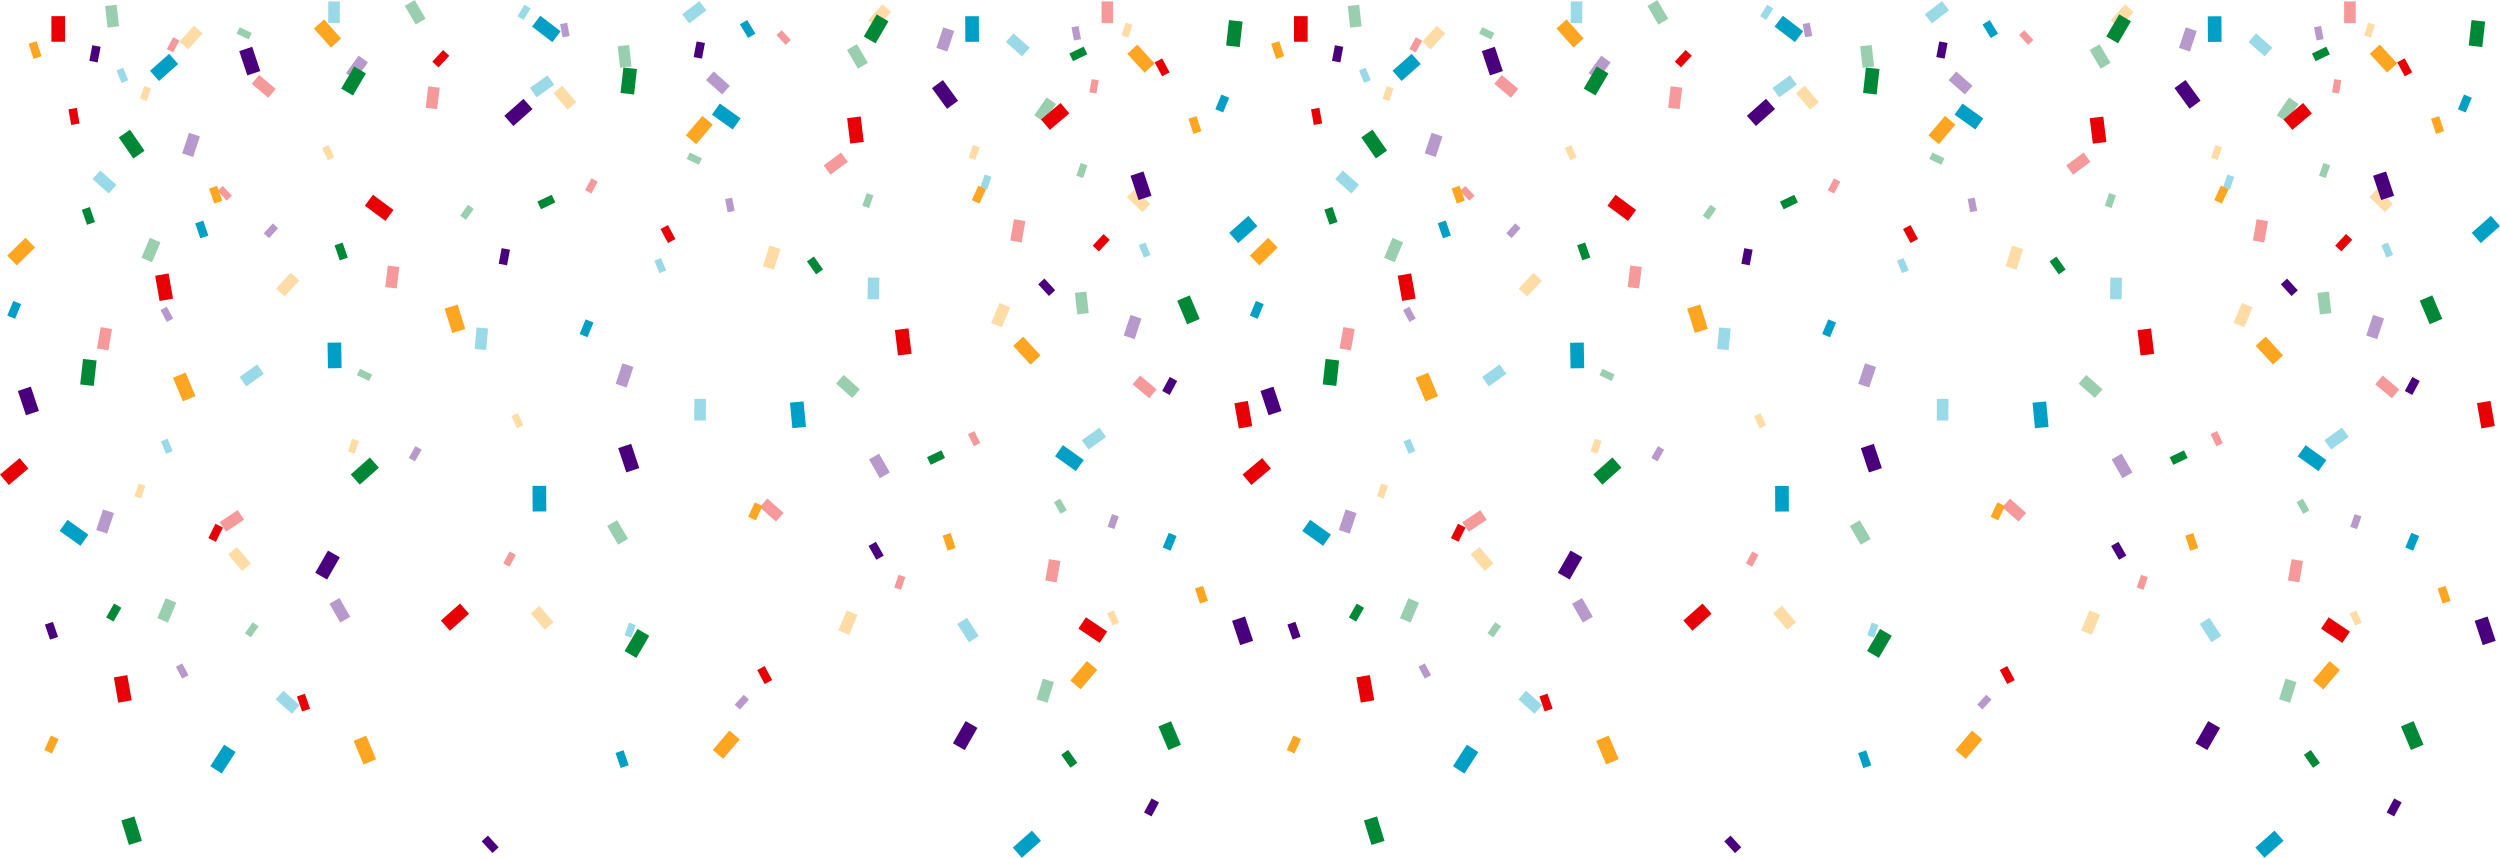 <?xml version="1.0" encoding="UTF-8"?>
<svg id="uuid-e5c8d27d-f71a-49dc-8c38-73c875c53dd8" data-name="Layer 1" xmlns="http://www.w3.org/2000/svg" viewBox="0 0 2069.68 710.21">
  <defs>
    <style>
      .uuid-8e2af79f-86a3-40a5-9fb0-2a7cb73eacf1 {
        fill: #00a0c6;
      }

      .uuid-8e2af79f-86a3-40a5-9fb0-2a7cb73eacf1, .uuid-23cd49f8-51db-476d-b52e-96a7f5062bad, .uuid-0629bdf7-e910-4610-aeaf-d0f2669f4eb7, .uuid-e690c8f1-e877-4452-9d85-d80f370f6994, .uuid-a40e635c-df32-430a-97e3-d6509ccf88d8 {
        stroke-width: 0px;
      }

      .uuid-23cd49f8-51db-476d-b52e-96a7f5062bad {
        fill: #008837;
      }

      .uuid-0629bdf7-e910-4610-aeaf-d0f2669f4eb7 {
        fill: #4a007d;
      }

      .uuid-e690c8f1-e877-4452-9d85-d80f370f6994 {
        fill: #fea621;
      }

      .uuid-51fb5fd4-692e-432d-b783-e278268b4468 {
        opacity: .4;
      }

      .uuid-a40e635c-df32-430a-97e3-d6509ccf88d8 {
        fill: #e70006;
      }
    </style>
  </defs>
  <g class="uuid-51fb5fd4-692e-432d-b783-e278268b4468">
    <rect class="uuid-0629bdf7-e910-4610-aeaf-d0f2669f4eb7" x="589.56" y="59.69" width="9.57" height="17.94" transform="translate(148.69 467.85) rotate(-48.44)"/>
    <rect class="uuid-0629bdf7-e910-4610-aeaf-d0f2669f4eb7" x="773.6" y="27.88" width="17.94" height="9.57" transform="translate(504.42 764.86) rotate(-71.59)"/>
    <rect class="uuid-0629bdf7-e910-4610-aeaf-d0f2669f4eb7" x="928.68" y="265.99" width="17.94" height="9.57" transform="translate(384.59 1074.91) rotate(-71.59)"/>
    <rect class="uuid-0629bdf7-e910-4610-aeaf-d0f2669f4eb7" x="78.05" y="426.99" width="17.94" height="9.57" transform="translate(-350.14 377.98) rotate(-71.59)"/>
    <rect class="uuid-0629bdf7-e910-4610-aeaf-d0f2669f4eb7" x="149.22" y="115.2" width="17.94" height="9.57" transform="translate(-5.62 232.18) rotate(-71.59)"/>
    <rect class="uuid-0629bdf7-e910-4610-aeaf-d0f2669f4eb7" x="508.08" y="306.02" width="17.94" height="9.57" transform="translate(58.86 703.23) rotate(-71.59)"/>
    <rect class="uuid-0629bdf7-e910-4610-aeaf-d0f2669f4eb7" x="723.29" y="376.77" width="9.57" height="17.94" transform="translate(-95.42 413.14) rotate(-29.82)"/>
    <rect class="uuid-0629bdf7-e910-4610-aeaf-d0f2669f4eb7" x="276.57" y="496.24" width="9.57" height="17.94" transform="translate(-213.98 206.82) rotate(-29.82)"/>
    <rect class="uuid-0629bdf7-e910-4610-aeaf-d0f2669f4eb7" x="286.5" y="51.3" width="17.94" height="9.57" transform="translate(76.12 261.84) rotate(-53.91)"/>
    <rect class="uuid-23cd49f8-51db-476d-b52e-96a7f5062bad" x="697.17" y="310.94" width="9.57" height="17.94" transform="translate(-3.09 632.95) rotate(-48.44)"/>
    <rect class="uuid-23cd49f8-51db-476d-b52e-96a7f5062bad" x="856.34" y="86.07" width="17.94" height="9.57" transform="translate(297.96 750.49) rotate(-55.3)"/>
    <rect class="uuid-23cd49f8-51db-476d-b52e-96a7f5062bad" x="890.83" y="241.84" width="9.57" height="17.94" transform="translate(-22.28 100.78) rotate(-6.36)"/>
    <rect class="uuid-23cd49f8-51db-476d-b52e-96a7f5062bad" x="512.27" y="37.67" width="9.57" height="17.94" transform="translate(-1.98 57.58) rotate(-6.36)"/>
    <rect class="uuid-23cd49f8-51db-476d-b52e-96a7f5062bad" x="87.99" y="4.42" width="9.57" height="17.94" transform="translate(-.91 10.36) rotate(-6.36)"/>
    <rect class="uuid-23cd49f8-51db-476d-b52e-96a7f5062bad" x="115.98" y="202.19" width="17.94" height="9.57" transform="translate(-114.33 241.51) rotate(-67.09)"/>
    <rect class="uuid-23cd49f8-51db-476d-b52e-96a7f5062bad" x="129.13" y="500.5" width="17.94" height="9.57" transform="translate(-381.09 435.83) rotate(-67.09)"/>
    <rect class="uuid-23cd49f8-51db-476d-b52e-96a7f5062bad" x="506.52" y="431.73" width="9.57" height="17.94" transform="translate(-152.68 319.15) rotate(-30.38)"/>
    <rect class="uuid-23cd49f8-51db-476d-b52e-96a7f5062bad" x="338.95" y="1.19" width="9.57" height="17.94" transform="translate(42.07 175.26) rotate(-30.38)"/>
    <rect class="uuid-23cd49f8-51db-476d-b52e-96a7f5062bad" x="705.04" y="37.67" width="9.57" height="17.94" transform="translate(73.9 365.43) rotate(-30.38)"/>
    <rect class="uuid-23cd49f8-51db-476d-b52e-96a7f5062bad" x="856.34" y="567.02" width="17.94" height="9.57" transform="translate(63.65 1229.89) rotate(-72.84)"/>
    <rect class="uuid-e690c8f1-e877-4452-9d85-d80f370f6994" x="719.1" y="8.6" width="17.94" height="9.57" transform="translate(233.04 547.43) rotate(-48.22)"/>
    <rect class="uuid-e690c8f1-e877-4452-9d85-d80f370f6994" x="629.85" y="208.47" width="17.94" height="9.57" transform="translate(244.52 759.23) rotate(-72.62)"/>
    <rect class="uuid-e690c8f1-e877-4452-9d85-d80f370f6994" x="937.94" y="157.11" width="9.57" height="17.94" transform="translate(164.62 723.64) rotate(-45.62)"/>
    <rect class="uuid-e690c8f1-e877-4452-9d85-d80f370f6994" x="229.16" y="230.8" width="17.94" height="9.57" transform="translate(-96.48 250.97) rotate(-47.32)"/>
    <rect class="uuid-e690c8f1-e877-4452-9d85-d80f370f6994" x="149.22" y="26.23" width="17.94" height="9.57" transform="translate(28.16 126.29) rotate(-47.32)"/>
    <rect class="uuid-e690c8f1-e877-4452-9d85-d80f370f6994" x="443.96" y="502.54" width="9.57" height="17.94" transform="translate(-224.62 413.58) rotate(-40.47)"/>
    <rect class="uuid-e690c8f1-e877-4452-9d85-d80f370f6994" x="462.88" y="71.95" width="9.57" height="17.94" transform="translate(59.35 322.87) rotate(-40.47)"/>
    <rect class="uuid-e690c8f1-e877-4452-9d85-d80f370f6994" x="193.5" y="453.86" width="9.57" height="17.94" transform="translate(-252.94 239.39) rotate(-40.47)"/>
    <rect class="uuid-e690c8f1-e877-4452-9d85-d80f370f6994" x="692.98" y="510.62" width="17.94" height="9.57" transform="translate(-44.46 964.01) rotate(-67.29)"/>
    <rect class="uuid-e690c8f1-e877-4452-9d85-d80f370f6994" x="819.48" y="256.15" width="17.94" height="9.57" transform="translate(267.97 924.47) rotate(-67.3)"/>
    <rect class="uuid-8e2af79f-86a3-40a5-9fb0-2a7cb73eacf1" x="837.8" y="28.14" width="9.57" height="17.94" transform="translate(255.86 642.99) rotate(-48.44)"/>
    <rect class="uuid-8e2af79f-86a3-40a5-9fb0-2a7cb73eacf1" x="81.73" y="141.7" width="9.57" height="17.94" transform="translate(-83.62 115.46) rotate(-48.44)"/>
    <rect class="uuid-8e2af79f-86a3-40a5-9fb0-2a7cb73eacf1" x="233.35" y="572.37" width="9.57" height="17.94" transform="translate(-354.85 373.89) rotate(-48.44)"/>
    <rect class="uuid-8e2af79f-86a3-40a5-9fb0-2a7cb73eacf1" x="570.65" y="334.42" width="17.94" height="9.57" transform="translate(237.25 916.96) rotate(-89.69)"/>
    <rect class="uuid-8e2af79f-86a3-40a5-9fb0-2a7cb73eacf1" x="267.55" y="5.37" width="17.94" height="9.57" transform="translate(264.85 286.62) rotate(-89.69)"/>
    <rect class="uuid-8e2af79f-86a3-40a5-9fb0-2a7cb73eacf1" x="896.72" y="358.35" width="17.94" height="9.57" transform="translate(-42.52 593.42) rotate(-35.5)"/>
    <rect class="uuid-8e2af79f-86a3-40a5-9fb0-2a7cb73eacf1" x="439.77" y="66.7" width="17.94" height="9.57" transform="translate(41.9 273.86) rotate(-35.5)"/>
    <rect class="uuid-8e2af79f-86a3-40a5-9fb0-2a7cb73eacf1" x="199.39" y="306.02" width="17.94" height="9.57" transform="translate(-141.75 178.76) rotate(-35.5)"/>
    <rect class="uuid-8e2af79f-86a3-40a5-9fb0-2a7cb73eacf1" x="796.55" y="512.67" width="9.57" height="17.94" transform="translate(-154.81 517.02) rotate(-32.79)"/>
    <rect class="uuid-8e2af79f-86a3-40a5-9fb0-2a7cb73eacf1" x="714.17" y="234.05" width="17.94" height="9.57" transform="translate(472.19 957.85) rotate(-89.04)"/>
    <rect class="uuid-8e2af79f-86a3-40a5-9fb0-2a7cb73eacf1" x="565.82" y="5.37" width="17.94" height="9.57" transform="translate(112.01 351.21) rotate(-37.4)"/>
    <rect class="uuid-8e2af79f-86a3-40a5-9fb0-2a7cb73eacf1" x="389.54" y="275.65" width="17.94" height="9.57" transform="translate(81.74 650.72) rotate(-84.59)"/>
    <rect class="uuid-a40e635c-df32-430a-97e3-d6509ccf88d8" x="911.95" y="1.19" width="9.57" height="17.94"/>
    <rect class="uuid-a40e635c-df32-430a-97e3-d6509ccf88d8" x="682.93" y="130.68" width="17.94" height="9.57" transform="translate(55.29 438.46) rotate(-36.53)"/>
    <rect class="uuid-a40e635c-df32-430a-97e3-d6509ccf88d8" x="213.52" y="62.52" width="9.57" height="17.94" transform="translate(23.06 192.5) rotate(-49.92)"/>
    <rect class="uuid-a40e635c-df32-430a-97e3-d6509ccf88d8" x="942.81" y="311.27" width="9.57" height="17.94" transform="translate(92.47 839.13) rotate(-49.92)"/>
    <rect class="uuid-a40e635c-df32-430a-97e3-d6509ccf88d8" x="315.77" y="224.57" width="17.94" height="9.57" transform="translate(57.87 524.03) rotate(-83.07)"/>
    <rect class="uuid-a40e635c-df32-430a-97e3-d6509ccf88d8" x="349.26" y="76.14" width="17.94" height="9.57" transform="translate(234.65 426.76) rotate(-83.07)"/>
    <rect class="uuid-a40e635c-df32-430a-97e3-d6509ccf88d8" x="183.03" y="426.43" width="17.94" height="9.57" transform="translate(-207.62 179.99) rotate(-33.84)"/>
    <rect class="uuid-a40e635c-df32-430a-97e3-d6509ccf88d8" x="634.04" y="413.28" width="9.57" height="17.94" transform="translate(-100.92 620.16) rotate(-48.44)"/>
    <rect class="uuid-a40e635c-df32-430a-97e3-d6509ccf88d8" x="833.62" y="186.3" width="17.94" height="9.57" transform="translate(509.24 988.16) rotate(-80.08)"/>
    <rect class="uuid-a40e635c-df32-430a-97e3-d6509ccf88d8" x="77.54" y="275.65" width="17.94" height="9.57" transform="translate(-204.63 317.36) rotate(-80.08)"/>
    <rect class="uuid-a40e635c-df32-430a-97e3-d6509ccf88d8" x="862.6" y="467.7" width="17.94" height="9.57" transform="translate(256.03 1249.65) rotate(-80.08)"/>
    <rect class="uuid-a40e635c-df32-430a-97e3-d6509ccf88d8" x="900.12" y="68.47" width="11.14" height="5.94" transform="translate(679.32 951.29) rotate(-80.08)"/>
    <rect class="uuid-a40e635c-df32-430a-97e3-d6509ccf88d8" x="645.74" y="25.45" width="5.94" height="11.14" transform="translate(152.92 450.52) rotate(-42.97)"/>
    <rect class="uuid-a40e635c-df32-430a-97e3-d6509ccf88d8" x="183.06" y="154.42" width="5.94" height="11.14" transform="translate(-59.14 169.74) rotate(-42.97)"/>
    <rect class="uuid-a40e635c-df32-430a-97e3-d6509ccf88d8" x="137.78" y="34.14" width="11.14" height="5.94" transform="translate(43.02 146.02) rotate(-61.86)"/>
    <rect class="uuid-a40e635c-df32-430a-97e3-d6509ccf88d8" x="416.27" y="459.86" width="11.14" height="5.94" transform="translate(-185.22 616.55) rotate(-61.86)"/>
    <rect class="uuid-a40e635c-df32-430a-97e3-d6509ccf88d8" x="484.01" y="150.92" width="11.14" height="5.94" transform="translate(123 513.04) rotate(-61.86)"/>
    <rect class="uuid-a40e635c-df32-430a-97e3-d6509ccf88d8" x="803.48" y="357.56" width="5.94" height="11.14" transform="translate(-77.48 392.91) rotate(-26.17)"/>
    <rect class="uuid-a40e635c-df32-430a-97e3-d6509ccf88d8" x="739.38" y="479.17" width="11.14" height="5.94" transform="translate(46.79 1029.85) rotate(-71.03)"/>
    <rect class="uuid-0629bdf7-e910-4610-aeaf-d0f2669f4eb7" x="915.95" y="428.8" width="11.14" height="5.94" transform="translate(213.56 1162.82) rotate(-71.02)"/>
    <rect class="uuid-0629bdf7-e910-4610-aeaf-d0f2669f4eb7" x="888.02" y="22.02" width="5.94" height="11.14" transform="translate(10.46 166.46) rotate(-10.74)"/>
    <rect class="uuid-0629bdf7-e910-4610-aeaf-d0f2669f4eb7" x="601.26" y="164.16" width="5.94" height="11.14" transform="translate(-21.04 115.54) rotate(-10.74)"/>
    <rect class="uuid-0629bdf7-e910-4610-aeaf-d0f2669f4eb7" x="464.69" y="19.35" width="5.94" height="11.14" transform="translate(3.54 87.56) rotate(-10.74)"/>
    <rect class="uuid-0629bdf7-e910-4610-aeaf-d0f2669f4eb7" x="218.73" y="188.11" width="11.14" height="5.94" transform="translate(-68.11 227.38) rotate(-47.51)"/>
    <rect class="uuid-0629bdf7-e910-4610-aeaf-d0f2669f4eb7" x="608.56" y="578.37" width="11.14" height="5.94" transform="translate(-229.37 641.47) rotate(-47.51)"/>
    <rect class="uuid-0629bdf7-e910-4610-aeaf-d0f2669f4eb7" x="338.17" y="372.75" width="11.14" height="5.94" transform="translate(-152.86 488.47) rotate(-60.34)"/>
    <rect class="uuid-0629bdf7-e910-4610-aeaf-d0f2669f4eb7" x="135.13" y="254.69" width="5.94" height="11.14" transform="translate(-106.85 96.53) rotate(-28.29)"/>
    <rect class="uuid-0629bdf7-e910-4610-aeaf-d0f2669f4eb7" x="147.84" y="549.95" width="5.94" height="11.14" transform="translate(-245.26 137.82) rotate(-28.29)"/>
    <rect class="uuid-23cd49f8-51db-476d-b52e-96a7f5062bad" x="712.96" y="163.11" width="11.14" height="5.94" transform="translate(327.85 791.57) rotate(-71.03)"/>
    <rect class="uuid-23cd49f8-51db-476d-b52e-96a7f5062bad" x="890.04" y="138.17" width="11.14" height="5.94" transform="translate(470.92 942.19) rotate(-71.02)"/>
    <rect class="uuid-23cd49f8-51db-476d-b52e-96a7f5062bad" x="298.81" y="304.81" width="5.94" height="11.14" transform="translate(-108.39 448.84) rotate(-64.46)"/>
    <rect class="uuid-23cd49f8-51db-476d-b52e-96a7f5062bad" x="199.14" y="22.02" width="5.94" height="11.14" transform="translate(90.08 198.05) rotate(-64.46)"/>
    <rect class="uuid-23cd49f8-51db-476d-b52e-96a7f5062bad" x="571.82" y="125.8" width="5.94" height="11.14" transform="translate(208.43 593.34) rotate(-64.46)"/>
    <rect class="uuid-23cd49f8-51db-476d-b52e-96a7f5062bad" x="381.02" y="172.81" width="11.14" height="5.94" transform="translate(19.73 389.71) rotate(-54.7)"/>
    <rect class="uuid-23cd49f8-51db-476d-b52e-96a7f5062bad" x="202.85" y="518.46" width="11.14" height="5.94" transform="translate(-337.57 390.18) rotate(-54.7)"/>
    <rect class="uuid-23cd49f8-51db-476d-b52e-96a7f5062bad" x="874.85" y="413.41" width="5.94" height="11.14" transform="translate(-92.44 487.51) rotate(-29.55)"/>
    <rect class="uuid-e690c8f1-e877-4452-9d85-d80f370f6994" x="800.88" y="123.31" width="11.14" height="5.94" transform="translate(424.82 847.86) rotate(-71.03)"/>
    <rect class="uuid-e690c8f1-e877-4452-9d85-d80f370f6994" x="268.72" y="120.72" width="5.94" height="11.14" transform="translate(-27.91 124.32) rotate(-24.55)"/>
    <rect class="uuid-e690c8f1-e877-4452-9d85-d80f370f6994" x="425.39" y="342.63" width="5.94" height="11.14" transform="translate(-105.96 209.5) rotate(-24.55)"/>
    <rect class="uuid-e690c8f1-e877-4452-9d85-d80f370f6994" x="918.55" y="505.94" width="5.94" height="11.14" transform="translate(-129.22 429.19) rotate(-24.55)"/>
    <rect class="uuid-e690c8f1-e877-4452-9d85-d80f370f6994" x="287.03" y="366.47" width="11.14" height="5.94" transform="translate(-149.83 531.78) rotate(-71.77)"/>
    <rect class="uuid-e690c8f1-e877-4452-9d85-d80f370f6994" x="927.4" y="21.95" width="11.14" height="5.94" transform="translate(617.43 903.26) rotate(-71.77)"/>
    <rect class="uuid-e690c8f1-e877-4452-9d85-d80f370f6994" x="114.81" y="74.47" width="11.14" height="5.94" transform="translate(9.17 167.55) rotate(-71.77)"/>
    <rect class="uuid-e690c8f1-e877-4452-9d85-d80f370f6994" x="110.25" y="403.53" width="11.14" height="5.94" transform="translate(-306.51 389.34) rotate(-71.77)"/>
    <rect class="uuid-8e2af79f-86a3-40a5-9fb0-2a7cb73eacf1" x="810.62" y="147.7" width="11.14" height="5.94" transform="translate(408.31 873.51) rotate(-71.02)"/>
    <rect class="uuid-8e2af79f-86a3-40a5-9fb0-2a7cb73eacf1" x="516.1" y="518.67" width="11.14" height="5.94" transform="translate(-141.25 845.34) rotate(-71.02)"/>
    <rect class="uuid-8e2af79f-86a3-40a5-9fb0-2a7cb73eacf1" x="944.62" y="201.4" width="5.94" height="11.14" transform="translate(-7.31 377.08) rotate(-22.42)"/>
    <rect class="uuid-8e2af79f-86a3-40a5-9fb0-2a7cb73eacf1" x="98.3" y="56.81" width="5.94" height="11.14" transform="translate(-16.14 43.34) rotate(-22.42)"/>
    <rect class="uuid-8e2af79f-86a3-40a5-9fb0-2a7cb73eacf1" x="135.13" y="363.87" width="5.94" height="11.14" transform="translate(-130.46 80.6) rotate(-22.42)"/>
    <rect class="uuid-8e2af79f-86a3-40a5-9fb0-2a7cb73eacf1" x="543.63" y="214.3" width="5.94" height="11.14" transform="translate(-42.54 225.09) rotate(-22.42)"/>
    <rect class="uuid-8e2af79f-86a3-40a5-9fb0-2a7cb73eacf1" x="428.22" y="7.19" width="11.14" height="5.94" transform="translate(200.16 375.8) rotate(-58.76)"/>
  </g>
  <g>
    <rect class="uuid-0629bdf7-e910-4610-aeaf-d0f2669f4eb7" x="418.59" y="87.45" width="21.2" height="11.31" transform="translate(46.27 308.15) rotate(-41.56)"/>
    <rect class="uuid-0629bdf7-e910-4610-aeaf-d0f2669f4eb7" x="201.11" y="39.97" width="11.31" height="21.2" transform="translate(-5.39 67.89) rotate(-18.41)"/>
    <rect class="uuid-0629bdf7-e910-4610-aeaf-d0f2669f4eb7" x="17.85" y="321.35" width="11.31" height="21.2" transform="translate(-103.63 24.41) rotate(-18.41)"/>
    <rect class="uuid-0629bdf7-e910-4610-aeaf-d0f2669f4eb7" x="1023.05" y="511.6" width="11.31" height="21.2" transform="translate(-112.27 351.62) rotate(-18.41)"/>
    <rect class="uuid-0629bdf7-e910-4610-aeaf-d0f2669f4eb7" x="938.95" y="143.16" width="11.31" height="21.2" transform="translate(-.21 306.2) rotate(-18.41)"/>
    <rect class="uuid-0629bdf7-e910-4610-aeaf-d0f2669f4eb7" x="514.87" y="368.65" width="11.31" height="21.2" transform="translate(-93.14 183.81) rotate(-18.41)"/>
    <rect class="uuid-0629bdf7-e910-4610-aeaf-d0f2669f4eb7" x="260.56" y="462.15" width="21.2" height="11.31" transform="translate(-269.54 470.43) rotate(-60.18)"/>
    <rect class="uuid-0629bdf7-e910-4610-aeaf-d0f2669f4eb7" x="788.45" y="603.33" width="21.2" height="11.31" transform="translate(-126.65 999.39) rotate(-60.18)"/>
    <rect class="uuid-0629bdf7-e910-4610-aeaf-d0f2669f4eb7" x="776.71" y="67.65" width="11.31" height="21.2" transform="translate(104.02 475.82) rotate(-36.09)"/>
    <rect class="uuid-23cd49f8-51db-476d-b52e-96a7f5062bad" x="291.42" y="384.35" width="21.2" height="11.31" transform="translate(-182.7 298.53) rotate(-41.56)"/>
    <rect class="uuid-23cd49f8-51db-476d-b52e-96a7f5062bad" x="103.33" y="108.72" width="11.31" height="21.2" transform="translate(-48.55 83.28) rotate(-34.71)"/>
    <rect class="uuid-23cd49f8-51db-476d-b52e-96a7f5062bad" x="62.57" y="302.7" width="21.2" height="11.31" transform="translate(-241.39 346.91) rotate(-83.64)"/>
    <rect class="uuid-23cd49f8-51db-476d-b52e-96a7f5062bad" x="509.93" y="61.43" width="21.2" height="11.31" transform="translate(396.17 576.97) rotate(-83.64)"/>
    <rect class="uuid-23cd49f8-51db-476d-b52e-96a7f5062bad" x="1011.31" y="22.13" width="21.2" height="11.31" transform="translate(881.07 1040.32) rotate(-83.64)"/>
    <rect class="uuid-23cd49f8-51db-476d-b52e-96a7f5062bad" x="978.23" y="245.95" width="11.31" height="21.2" transform="translate(-22.27 403.19) rotate(-22.91)"/>
    <rect class="uuid-23cd49f8-51db-476d-b52e-96a7f5062bad" x="962.69" y="598.47" width="11.31" height="21.2" transform="translate(-160.71 424.94) rotate(-22.91)"/>
    <rect class="uuid-23cd49f8-51db-476d-b52e-96a7f5062bad" x="516.72" y="527.09" width="21.2" height="11.31" transform="translate(-198.97 718.17) rotate(-59.62)"/>
    <rect class="uuid-23cd49f8-51db-476d-b52e-96a7f5062bad" x="714.74" y="18.32" width="21.2" height="11.31" transform="translate(337.79 637.56) rotate(-59.62)"/>
    <rect class="uuid-23cd49f8-51db-476d-b52e-96a7f5062bad" x="282.12" y="61.43" width="21.2" height="11.31" transform="translate(86.79 285.67) rotate(-59.62)"/>
    <rect class="uuid-23cd49f8-51db-476d-b52e-96a7f5062bad" x="103.33" y="677.08" width="11.31" height="21.2" transform="translate(-198.05 62.77) rotate(-17.16)"/>
    <rect class="uuid-e690c8f1-e877-4452-9d85-d80f370f6994" x="265.51" y="17.18" width="11.31" height="21.2" transform="translate(50.43 187.72) rotate(-41.78)"/>
    <rect class="uuid-e690c8f1-e877-4452-9d85-d80f370f6994" x="370.97" y="253.37" width="11.31" height="21.2" transform="translate(-61.64 124.52) rotate(-17.38)"/>
    <rect class="uuid-e690c8f1-e877-4452-9d85-d80f370f6994" x="6.9" y="202.58" width="21.2" height="11.31" transform="translate(-140.65 71.66) rotate(-44.38)"/>
    <rect class="uuid-e690c8f1-e877-4452-9d85-d80f370f6994" x="844.47" y="279.76" width="11.31" height="21.2" transform="translate(28.29 653.14) rotate(-42.68)"/>
    <rect class="uuid-e690c8f1-e877-4452-9d85-d80f370f6994" x="938.95" y="38.02" width="11.31" height="21.2" transform="translate(217.17 653.17) rotate(-42.68)"/>
    <rect class="uuid-e690c8f1-e877-4452-9d85-d80f370f6994" x="590.65" y="610.77" width="21.2" height="11.31" transform="translate(-257.93 673.8) rotate(-49.53)"/>
    <rect class="uuid-e690c8f1-e877-4452-9d85-d80f370f6994" x="568.29" y="101.94" width="21.2" height="11.31" transform="translate(121.33 478.18) rotate(-49.53)"/>
    <rect class="uuid-e690c8f1-e877-4452-9d85-d80f370f6994" x="886.62" y="553.24" width="21.2" height="11.31" transform="translate(-110.27 878.77) rotate(-49.53)"/>
    <rect class="uuid-e690c8f1-e877-4452-9d85-d80f370f6994" x="296.37" y="610.43" width="11.31" height="21.2" transform="translate(-216.31 164.71) rotate(-22.71)"/>
    <rect class="uuid-e690c8f1-e877-4452-9d85-d80f370f6994" x="146.88" y="309.72" width="11.31" height="21.2" transform="translate(-111.81 83.7) rotate(-22.7)"/>
    <rect class="uuid-8e2af79f-86a3-40a5-9fb0-2a7cb73eacf1" x="125.24" y="50.17" width="21.2" height="11.31" transform="translate(-2.84 104.16) rotate(-41.56)"/>
    <rect class="uuid-8e2af79f-86a3-40a5-9fb0-2a7cb73eacf1" x="1018.7" y="184.36" width="21.2" height="11.31" transform="translate(133.04 730.64) rotate(-41.56)"/>
    <rect class="uuid-8e2af79f-86a3-40a5-9fb0-2a7cb73eacf1" x="839.53" y="693.29" width="21.2" height="11.31" transform="translate(-249.67 739.89) rotate(-41.56)"/>
    <rect class="uuid-8e2af79f-86a3-40a5-9fb0-2a7cb73eacf1" x="440.93" y="402.21" width="11.31" height="21.2" transform="translate(-2.25 2.45) rotate(-.31)"/>
    <rect class="uuid-8e2af79f-86a3-40a5-9fb0-2a7cb73eacf1" x="799.11" y="13.37" width="11.31" height="21.2" transform="translate(-.12 4.41) rotate(-.31)"/>
    <rect class="uuid-8e2af79f-86a3-40a5-9fb0-2a7cb73eacf1" x="55.61" y="430.49" width="11.31" height="21.2" transform="translate(-333.42 234.83) rotate(-54.5)"/>
    <rect class="uuid-8e2af79f-86a3-40a5-9fb0-2a7cb73eacf1" x="595.6" y="85.84" width="11.31" height="21.2" transform="translate(173.6 529.94) rotate(-54.5)"/>
    <rect class="uuid-8e2af79f-86a3-40a5-9fb0-2a7cb73eacf1" x="879.66" y="368.65" width="11.31" height="21.2" transform="translate(62.47 879.79) rotate(-54.5)"/>
    <rect class="uuid-8e2af79f-86a3-40a5-9fb0-2a7cb73eacf1" x="173.99" y="622.74" width="21.2" height="11.31" transform="translate(-443.66 443.31) rotate(-57.21)"/>
    <rect class="uuid-8e2af79f-86a3-40a5-9fb0-2a7cb73eacf1" x="271.34" y="283.6" width="11.31" height="21.2" transform="translate(-4.91 4.7) rotate(-.96)"/>
    <rect class="uuid-8e2af79f-86a3-40a5-9fb0-2a7cb73eacf1" x="446.64" y="13.37" width="11.31" height="21.2" transform="translate(158.53 368.71) rotate(-52.6)"/>
    <rect class="uuid-8e2af79f-86a3-40a5-9fb0-2a7cb73eacf1" x="654.96" y="332.76" width="11.31" height="21.2" transform="translate(-29.44 63.83) rotate(-5.41)"/>
    <rect class="uuid-a40e635c-df32-430a-97e3-d6509ccf88d8" x="42.56" y="13.37" width="11.31" height="21.2"/>
    <rect class="uuid-a40e635c-df32-430a-97e3-d6509ccf88d8" x="308.25" y="161.45" width="11.31" height="21.2" transform="translate(-11.19 321.88) rotate(-53.47)"/>
    <rect class="uuid-a40e635c-df32-430a-97e3-d6509ccf88d8" x="862.96" y="90.79" width="21.2" height="11.31" transform="translate(143.05 585.07) rotate(-40.08)"/>
    <rect class="uuid-a40e635c-df32-430a-97e3-d6509ccf88d8" x="1.15" y="384.75" width="21.2" height="11.31" transform="translate(-248.59 99.24) rotate(-40.08)"/>
    <rect class="uuid-a40e635c-df32-430a-97e3-d6509ccf88d8" x="742.13" y="272.39" width="11.31" height="21.2" transform="translate(-28.7 92.35) rotate(-6.93)"/>
    <rect class="uuid-a40e635c-df32-430a-97e3-d6509ccf88d8" x="702.55" y="96.99" width="11.31" height="21.2" transform="translate(-7.81 86.29) rotate(-6.93)"/>
    <rect class="uuid-a40e635c-df32-430a-97e3-d6509ccf88d8" x="899" y="510.94" width="11.31" height="21.2" transform="translate(-32.36 982.42) rotate(-56.15)"/>
    <rect class="uuid-a40e635c-df32-430a-97e3-d6509ccf88d8" x="366.03" y="505.29" width="21.2" height="11.31" transform="translate(-244.14 378.46) rotate(-41.56)"/>
    <rect class="uuid-a40e635c-df32-430a-97e3-d6509ccf88d8" x="130.18" y="227.17" width="11.31" height="21.2" transform="translate(-38.92 26.95) rotate(-9.92)"/>
    <rect class="uuid-a40e635c-df32-430a-97e3-d6509ccf88d8" x="1023.65" y="332.76" width="11.31" height="21.2" transform="translate(-43.75 182.4) rotate(-9.92)"/>
    <rect class="uuid-a40e635c-df32-430a-97e3-d6509ccf88d8" x="95.94" y="559.71" width="11.31" height="21.2" transform="translate(-96.7 26.02) rotate(-9.92)"/>
    <rect class="uuid-a40e635c-df32-430a-97e3-d6509ccf88d8" x="57.75" y="89.81" width="7.02" height="13.16" transform="translate(-15.69 11.99) rotate(-9.92)"/>
    <rect class="uuid-a40e635c-df32-430a-97e3-d6509ccf88d8" x="358.36" y="45.11" width="13.16" height="7.02" transform="translate(80.6 282.49) rotate(-47.03)"/>
    <rect class="uuid-a40e635c-df32-430a-97e3-d6509ccf88d8" x="905.12" y="197.51" width="13.16" height="7.02" transform="translate(143.14 731.05) rotate(-47.03)"/>
    <rect class="uuid-a40e635c-df32-430a-97e3-d6509ccf88d8" x="958.63" y="49.24" width="7.02" height="13.16" transform="translate(87.37 460.32) rotate(-28.14)"/>
    <rect class="uuid-a40e635c-df32-430a-97e3-d6509ccf88d8" x="629.53" y="552.32" width="7.02" height="13.16" transform="translate(-188.75 364.58) rotate(-28.14)"/>
    <rect class="uuid-a40e635c-df32-430a-97e3-d6509ccf88d8" x="549.49" y="187.24" width="7.02" height="13.16" transform="translate(-26.05 283.68) rotate(-28.14)"/>
    <rect class="uuid-a40e635c-df32-430a-97e3-d6509ccf88d8" x="171.96" y="437.58" width="13.16" height="7.02" transform="translate(-296.08 406.78) rotate(-63.83)"/>
    <rect class="uuid-a40e635c-df32-430a-97e3-d6509ccf88d8" x="247.7" y="575.14" width="7.02" height="13.16" transform="translate(-175.5 113.29) rotate(-18.98)"/>
    <rect class="uuid-0629bdf7-e910-4610-aeaf-d0f2669f4eb7" x="39.05" y="515.62" width="7.02" height="13.16" transform="translate(-167.48 42.21) rotate(-18.98)"/>
    <rect class="uuid-0629bdf7-e910-4610-aeaf-d0f2669f4eb7" x="72.05" y="41.05" width="13.16" height="7.02" transform="translate(20.2 113.51) rotate(-79.26)"/>
    <rect class="uuid-0629bdf7-e910-4610-aeaf-d0f2669f4eb7" x="410.93" y="209.03" width="13.16" height="7.02" transform="translate(130.91 583.14) rotate(-79.26)"/>
    <rect class="uuid-0629bdf7-e910-4610-aeaf-d0f2669f4eb7" x="572.31" y="37.9" width="13.16" height="7.02" transform="translate(430.36 602.45) rotate(-79.26)"/>
    <rect class="uuid-0629bdf7-e910-4610-aeaf-d0f2669f4eb7" x="862.97" y="231.19" width="7.02" height="13.16" transform="translate(66.96 647.76) rotate(-42.49)"/>
    <rect class="uuid-0629bdf7-e910-4610-aeaf-d0f2669f4eb7" x="402.29" y="692.36" width="7.02" height="13.16" transform="translate(-365.55 457.68) rotate(-42.49)"/>
    <rect class="uuid-0629bdf7-e910-4610-aeaf-d0f2669f4eb7" x="721.83" y="449.38" width="7.02" height="13.16" transform="translate(-130.6 418.69) rotate(-29.66)"/>
    <rect class="uuid-0629bdf7-e910-4610-aeaf-d0f2669f4eb7" x="961.76" y="316.01" width="13.16" height="7.02" transform="translate(228.07 1020.78) rotate(-61.71)"/>
    <rect class="uuid-0629bdf7-e910-4610-aeaf-d0f2669f4eb7" x="946.73" y="664.92" width="13.16" height="7.02" transform="translate(-87.08 1191.11) rotate(-61.71)"/>
    <rect class="uuid-23cd49f8-51db-476d-b52e-96a7f5062bad" x="278.93" y="201.65" width="7.02" height="13.16" transform="translate(-52.36 103.15) rotate(-18.98)"/>
    <rect class="uuid-23cd49f8-51db-476d-b52e-96a7f5062bad" x="69.66" y="172.17" width="7.02" height="13.16" transform="translate(-54.15 33.51) rotate(-18.98)"/>
    <rect class="uuid-23cd49f8-51db-476d-b52e-96a7f5062bad" x="768.34" y="375.24" width="13.16" height="7.02" transform="translate(-87.57 371.15) rotate(-25.54)"/>
    <rect class="uuid-23cd49f8-51db-476d-b52e-96a7f5062bad" x="886.12" y="41.05" width="13.16" height="7.02" transform="translate(68.04 389.28) rotate(-25.54)"/>
    <rect class="uuid-23cd49f8-51db-476d-b52e-96a7f5062bad" x="445.71" y="163.69" width="13.16" height="7.02" transform="translate(-27.89 211.36) rotate(-25.54)"/>
    <rect class="uuid-23cd49f8-51db-476d-b52e-96a7f5062bad" x="671.18" y="213.1" width="7.02" height="13.16" transform="translate(-2.88 430.31) rotate(-35.3)"/>
    <rect class="uuid-23cd49f8-51db-476d-b52e-96a7f5062bad" x="881.74" y="621.57" width="7.02" height="13.16" transform="translate(-200.22 627.11) rotate(-35.3)"/>
    <rect class="uuid-23cd49f8-51db-476d-b52e-96a7f5062bad" x="87.61" y="503.57" width="13.16" height="7.02" transform="translate(-393.37 338.89) rotate(-60.44)"/>
    <rect class="uuid-e690c8f1-e877-4452-9d85-d80f370f6994" x="175.03" y="154.62" width="7.02" height="13.16" transform="translate(-42.71 66.81) rotate(-18.98)"/>
    <rect class="uuid-e690c8f1-e877-4452-9d85-d80f370f6994" x="803.89" y="157.69" width="13.16" height="7.02" transform="translate(327.06 831.39) rotate(-65.45)"/>
    <rect class="uuid-e690c8f1-e877-4452-9d85-d80f370f6994" x="618.75" y="419.93" width="13.16" height="7.02" transform="translate(-19.68 816.25) rotate(-65.45)"/>
    <rect class="uuid-e690c8f1-e877-4452-9d85-d80f370f6994" x="35.98" y="612.91" width="13.16" height="7.02" transform="translate(-535.8 398.98) rotate(-65.45)"/>
    <rect class="uuid-e690c8f1-e877-4452-9d85-d80f370f6994" x="782.26" y="441.96" width="7.02" height="13.16" transform="translate(-100.88 268.35) rotate(-18.23)"/>
    <rect class="uuid-e690c8f1-e877-4452-9d85-d80f370f6994" x="25.52" y="34.83" width="7.02" height="13.16" transform="translate(-11.5 11.16) rotate(-18.23)"/>
    <rect class="uuid-e690c8f1-e877-4452-9d85-d80f370f6994" x="985.77" y="96.89" width="7.02" height="13.16" transform="translate(17.28 314.67) rotate(-18.23)"/>
    <rect class="uuid-e690c8f1-e877-4452-9d85-d80f370f6994" x="991.16" y="485.75" width="7.02" height="13.16" transform="translate(-104.09 335.88) rotate(-18.23)"/>
    <rect class="uuid-8e2af79f-86a3-40a5-9fb0-2a7cb73eacf1" x="163.52" y="183.43" width="7.02" height="13.16" transform="translate(-52.71 64.63) rotate(-18.98)"/>
    <rect class="uuid-8e2af79f-86a3-40a5-9fb0-2a7cb73eacf1" x="511.56" y="621.81" width="7.02" height="13.16" transform="translate(-176.34 201.62) rotate(-18.97)"/>
    <rect class="uuid-8e2af79f-86a3-40a5-9fb0-2a7cb73eacf1" x="5.17" y="253.04" width="13.16" height="7.02" transform="translate(-229.88 169.56) rotate(-67.58)"/>
    <rect class="uuid-8e2af79f-86a3-40a5-9fb0-2a7cb73eacf1" x="1005.29" y="82.17" width="13.16" height="7.02" transform="translate(546.75 988.39) rotate(-67.58)"/>
    <rect class="uuid-8e2af79f-86a3-40a5-9fb0-2a7cb73eacf1" x="961.76" y="445.03" width="13.16" height="7.02" transform="translate(184.38 1172.61) rotate(-67.58)"/>
    <rect class="uuid-8e2af79f-86a3-40a5-9fb0-2a7cb73eacf1" x="479.02" y="268.28" width="13.16" height="7.02" transform="translate(49.15 617.02) rotate(-67.58)"/>
    <rect class="uuid-8e2af79f-86a3-40a5-9fb0-2a7cb73eacf1" x="615.41" y="17.39" width="7.02" height="13.16" transform="translate(77.28 324.4) rotate(-31.23)"/>
  </g>
  <g class="uuid-51fb5fd4-692e-432d-b783-e278268b4468">
    <rect class="uuid-0629bdf7-e910-4610-aeaf-d0f2669f4eb7" x="1618.26" y="59.69" width="9.57" height="17.94" transform="translate(494.98 1237.61) rotate(-48.44)"/>
    <rect class="uuid-0629bdf7-e910-4610-aeaf-d0f2669f4eb7" x="1802.3" y="27.88" width="17.94" height="9.57" transform="translate(1208.24 1740.91) rotate(-71.59)"/>
    <rect class="uuid-0629bdf7-e910-4610-aeaf-d0f2669f4eb7" x="1957.38" y="265.99" width="17.94" height="9.57" transform="translate(1088.39 2050.95) rotate(-71.59)"/>
    <rect class="uuid-0629bdf7-e910-4610-aeaf-d0f2669f4eb7" x="1106.75" y="426.99" width="17.94" height="9.57" transform="translate(353.68 1354.03) rotate(-71.59)"/>
    <rect class="uuid-0629bdf7-e910-4610-aeaf-d0f2669f4eb7" x="1177.92" y="115.2" width="17.94" height="9.57" transform="translate(698.18 1208.22) rotate(-71.59)"/>
    <rect class="uuid-0629bdf7-e910-4610-aeaf-d0f2669f4eb7" x="1536.78" y="306.02" width="17.94" height="9.57" transform="translate(762.67 1679.28) rotate(-71.59)"/>
    <rect class="uuid-0629bdf7-e910-4610-aeaf-d0f2669f4eb7" x="1751.98" y="376.77" width="9.57" height="17.94" transform="translate(40.8 924.69) rotate(-29.82)"/>
    <rect class="uuid-0629bdf7-e910-4610-aeaf-d0f2669f4eb7" x="1305.27" y="496.24" width="9.57" height="17.94" transform="translate(-77.76 718.38) rotate(-29.82)"/>
    <rect class="uuid-0629bdf7-e910-4610-aeaf-d0f2669f4eb7" x="1315.2" y="51.3" width="17.94" height="9.57" transform="translate(498.92 1093.17) rotate(-53.91)"/>
    <rect class="uuid-23cd49f8-51db-476d-b52e-96a7f5062bad" x="1725.87" y="310.94" width="9.57" height="17.94" transform="translate(343.2 1402.71) rotate(-48.44)"/>
    <rect class="uuid-23cd49f8-51db-476d-b52e-96a7f5062bad" x="1885.04" y="86.07" width="17.94" height="9.57" transform="translate(740.97 1596.18) rotate(-55.3)"/>
    <rect class="uuid-23cd49f8-51db-476d-b52e-96a7f5062bad" x="1919.53" y="241.84" width="9.57" height="17.94" transform="translate(-15.94 214.76) rotate(-6.36)"/>
    <rect class="uuid-23cd49f8-51db-476d-b52e-96a7f5062bad" x="1540.97" y="37.67" width="9.57" height="17.94" transform="translate(4.35 171.56) rotate(-6.36)"/>
    <rect class="uuid-23cd49f8-51db-476d-b52e-96a7f5062bad" x="1116.69" y="4.42" width="9.57" height="17.94" transform="translate(5.42 124.34) rotate(-6.36)"/>
    <rect class="uuid-23cd49f8-51db-476d-b52e-96a7f5062bad" x="1144.67" y="202.19" width="17.94" height="9.57" transform="translate(513.98 1189.09) rotate(-67.09)"/>
    <rect class="uuid-23cd49f8-51db-476d-b52e-96a7f5062bad" x="1157.83" y="500.5" width="17.94" height="9.57" transform="translate(247.22 1383.41) rotate(-67.09)"/>
    <rect class="uuid-23cd49f8-51db-476d-b52e-96a7f5062bad" x="1535.22" y="431.73" width="9.57" height="17.94" transform="translate(-11.38 839.47) rotate(-30.38)"/>
    <rect class="uuid-23cd49f8-51db-476d-b52e-96a7f5062bad" x="1367.65" y="1.19" width="9.57" height="17.94" transform="translate(183.36 695.57) rotate(-30.38)"/>
    <rect class="uuid-23cd49f8-51db-476d-b52e-96a7f5062bad" x="1733.74" y="37.67" width="9.57" height="17.94" transform="translate(215.18 885.73) rotate(-30.38)"/>
    <rect class="uuid-23cd49f8-51db-476d-b52e-96a7f5062bad" x="1885.04" y="567.02" width="17.94" height="9.57" transform="translate(788.83 2212.79) rotate(-72.84)"/>
    <rect class="uuid-e690c8f1-e877-4452-9d85-d80f370f6994" x="1747.8" y="8.6" width="17.94" height="9.57" transform="translate(576.4 1314.6) rotate(-48.22)"/>
    <rect class="uuid-e690c8f1-e877-4452-9d85-d80f370f6994" x="1658.55" y="208.47" width="17.94" height="9.57" transform="translate(966.01 1740.99) rotate(-72.62)"/>
    <rect class="uuid-e690c8f1-e877-4452-9d85-d80f370f6994" x="1966.64" y="157.11" width="9.57" height="17.94" transform="translate(473.77 1458.81) rotate(-45.62)"/>
    <rect class="uuid-e690c8f1-e877-4452-9d85-d80f370f6994" x="1257.86" y="230.8" width="17.94" height="9.57" transform="translate(234.92 1007.28) rotate(-47.32)"/>
    <rect class="uuid-e690c8f1-e877-4452-9d85-d80f370f6994" x="1177.92" y="26.23" width="17.94" height="9.57" transform="translate(359.56 882.6) rotate(-47.32)"/>
    <rect class="uuid-e690c8f1-e877-4452-9d85-d80f370f6994" x="1472.65" y="502.54" width="9.57" height="17.94" transform="translate(21.45 1081.2) rotate(-40.47)"/>
    <rect class="uuid-e690c8f1-e877-4452-9d85-d80f370f6994" x="1491.58" y="71.95" width="9.57" height="17.94" transform="translate(305.43 990.5) rotate(-40.47)"/>
    <rect class="uuid-e690c8f1-e877-4452-9d85-d80f370f6994" x="1222.2" y="453.86" width="9.57" height="17.94" transform="translate(-6.87 907.01) rotate(-40.47)"/>
    <rect class="uuid-e690c8f1-e877-4452-9d85-d80f370f6994" x="1721.68" y="510.62" width="17.94" height="9.57" transform="translate(587.15 1912.98) rotate(-67.29)"/>
    <rect class="uuid-e690c8f1-e877-4452-9d85-d80f370f6994" x="1848.18" y="256.15" width="17.94" height="9.57" transform="translate(899.61 1873.45) rotate(-67.3)"/>
    <rect class="uuid-8e2af79f-86a3-40a5-9fb0-2a7cb73eacf1" x="1866.5" y="28.14" width="9.57" height="17.94" transform="translate(602.14 1412.75) rotate(-48.44)"/>
    <rect class="uuid-8e2af79f-86a3-40a5-9fb0-2a7cb73eacf1" x="1110.43" y="141.7" width="9.57" height="17.94" transform="translate(262.68 885.23) rotate(-48.44)"/>
    <rect class="uuid-8e2af79f-86a3-40a5-9fb0-2a7cb73eacf1" x="1262.05" y="572.37" width="9.57" height="17.94" transform="translate(-8.56 1143.65) rotate(-48.44)"/>
    <rect class="uuid-8e2af79f-86a3-40a5-9fb0-2a7cb73eacf1" x="1599.35" y="334.42" width="17.94" height="9.57" transform="translate(1260.33 1945.65) rotate(-89.69)"/>
    <rect class="uuid-8e2af79f-86a3-40a5-9fb0-2a7cb73eacf1" x="1296.25" y="5.37" width="17.94" height="9.57" transform="translate(1287.92 1315.3) rotate(-89.69)"/>
    <rect class="uuid-8e2af79f-86a3-40a5-9fb0-2a7cb73eacf1" x="1925.42" y="358.35" width="17.94" height="9.57" transform="translate(148.68 1190.76) rotate(-35.5)"/>
    <rect class="uuid-8e2af79f-86a3-40a5-9fb0-2a7cb73eacf1" x="1468.47" y="66.7" width="17.94" height="9.57" transform="translate(233.1 871.21) rotate(-35.5)"/>
    <rect class="uuid-8e2af79f-86a3-40a5-9fb0-2a7cb73eacf1" x="1228.09" y="306.02" width="17.94" height="9.57" transform="translate(49.45 776.11) rotate(-35.5)"/>
    <rect class="uuid-8e2af79f-86a3-40a5-9fb0-2a7cb73eacf1" x="1825.24" y="512.67" width="9.57" height="17.94" transform="translate(9.06 1074.07) rotate(-32.79)"/>
    <rect class="uuid-8e2af79f-86a3-40a5-9fb0-2a7cb73eacf1" x="1742.86" y="234.05" width="17.94" height="9.57" transform="translate(1483.6 1986.4) rotate(-89.04)"/>
    <rect class="uuid-8e2af79f-86a3-40a5-9fb0-2a7cb73eacf1" x="1594.52" y="5.37" width="17.94" height="9.57" transform="translate(323.51 976.04) rotate(-37.4)"/>
    <rect class="uuid-8e2af79f-86a3-40a5-9fb0-2a7cb73eacf1" x="1418.23" y="275.65" width="17.94" height="9.57" transform="translate(1013.44 1674.84) rotate(-84.59)"/>
    <rect class="uuid-a40e635c-df32-430a-97e3-d6509ccf88d8" x="1940.65" y="1.19" width="9.57" height="17.94"/>
    <rect class="uuid-a40e635c-df32-430a-97e3-d6509ccf88d8" x="1711.63" y="130.68" width="17.94" height="9.57" transform="translate(257.38 1050.78) rotate(-36.53)"/>
    <rect class="uuid-a40e635c-df32-430a-97e3-d6509ccf88d8" x="1242.22" y="62.52" width="9.57" height="17.94" transform="translate(389.44 979.62) rotate(-49.92)"/>
    <rect class="uuid-a40e635c-df32-430a-97e3-d6509ccf88d8" x="1971.5" y="311.27" width="9.57" height="17.94" transform="translate(458.87 1626.27) rotate(-49.92)"/>
    <rect class="uuid-a40e635c-df32-430a-97e3-d6509ccf88d8" x="1344.47" y="224.57" width="17.94" height="9.57" transform="translate(962.36 1545.2) rotate(-83.07)"/>
    <rect class="uuid-a40e635c-df32-430a-97e3-d6509ccf88d8" x="1377.96" y="76.14" width="17.94" height="9.57" transform="translate(1139.15 1447.93) rotate(-83.07)"/>
    <rect class="uuid-a40e635c-df32-430a-97e3-d6509ccf88d8" x="1211.72" y="426.43" width="17.94" height="9.57" transform="translate(-33.32 752.91) rotate(-33.84)"/>
    <rect class="uuid-a40e635c-df32-430a-97e3-d6509ccf88d8" x="1662.74" y="413.28" width="9.57" height="17.94" transform="translate(245.37 1389.92) rotate(-48.44)"/>
    <rect class="uuid-a40e635c-df32-430a-97e3-d6509ccf88d8" x="1862.31" y="186.3" width="17.94" height="9.57" transform="translate(1360.77 2001.49) rotate(-80.08)"/>
    <rect class="uuid-a40e635c-df32-430a-97e3-d6509ccf88d8" x="1106.24" y="275.65" width="17.94" height="9.57" transform="translate(646.89 1330.68) rotate(-80.08)"/>
    <rect class="uuid-a40e635c-df32-430a-97e3-d6509ccf88d8" x="1891.29" y="467.7" width="17.94" height="9.57" transform="translate(1107.56 2262.98) rotate(-80.08)"/>
    <rect class="uuid-a40e635c-df32-430a-97e3-d6509ccf88d8" x="1928.82" y="68.47" width="11.14" height="5.94" transform="translate(1530.83 1964.61) rotate(-80.08)"/>
    <rect class="uuid-a40e635c-df32-430a-97e3-d6509ccf88d8" x="1674.44" y="25.45" width="5.94" height="11.14" transform="translate(428.95 1151.74) rotate(-42.97)"/>
    <rect class="uuid-a40e635c-df32-430a-97e3-d6509ccf88d8" x="1211.76" y="154.42" width="5.94" height="11.14" transform="translate(216.9 870.97) rotate(-42.97)"/>
    <rect class="uuid-a40e635c-df32-430a-97e3-d6509ccf88d8" x="1166.48" y="34.14" width="11.14" height="5.94" transform="translate(586.6 1053.15) rotate(-61.86)"/>
    <rect class="uuid-a40e635c-df32-430a-97e3-d6509ccf88d8" x="1444.97" y="459.86" width="11.14" height="5.94" transform="translate(358.36 1523.68) rotate(-61.86)"/>
    <rect class="uuid-a40e635c-df32-430a-97e3-d6509ccf88d8" x="1512.71" y="150.92" width="11.14" height="5.94" transform="translate(666.59 1420.17) rotate(-61.86)"/>
    <rect class="uuid-a40e635c-df32-430a-97e3-d6509ccf88d8" x="1832.18" y="357.56" width="5.94" height="11.14" transform="translate(27.97 846.62) rotate(-26.17)"/>
    <rect class="uuid-a40e635c-df32-430a-97e3-d6509ccf88d8" x="1768.08" y="479.17" width="11.14" height="5.94" transform="translate(741.02 2002.66) rotate(-71.03)"/>
    <rect class="uuid-0629bdf7-e910-4610-aeaf-d0f2669f4eb7" x="1944.65" y="428.8" width="11.14" height="5.94" transform="translate(907.76 2135.61) rotate(-71.02)"/>
    <rect class="uuid-0629bdf7-e910-4610-aeaf-d0f2669f4eb7" x="1916.72" y="22.02" width="5.94" height="11.14" transform="translate(28.47 358.1) rotate(-10.74)"/>
    <rect class="uuid-0629bdf7-e910-4610-aeaf-d0f2669f4eb7" x="1629.96" y="164.16" width="5.94" height="11.14" transform="translate(-3.03 307.18) rotate(-10.74)"/>
    <rect class="uuid-0629bdf7-e910-4610-aeaf-d0f2669f4eb7" x="1493.39" y="19.35" width="5.94" height="11.14" transform="translate(21.55 279.2) rotate(-10.74)"/>
    <rect class="uuid-0629bdf7-e910-4610-aeaf-d0f2669f4eb7" x="1247.42" y="188.11" width="11.14" height="5.94" transform="translate(265.68 985.88) rotate(-47.51)"/>
    <rect class="uuid-0629bdf7-e910-4610-aeaf-d0f2669f4eb7" x="1637.26" y="578.37" width="11.14" height="5.94" transform="translate(104.44 1399.99) rotate(-47.51)"/>
    <rect class="uuid-0629bdf7-e910-4610-aeaf-d0f2669f4eb7" x="1366.87" y="372.75" width="11.14" height="5.94" transform="translate(366.75 1382.37) rotate(-60.34)"/>
    <rect class="uuid-0629bdf7-e910-4610-aeaf-d0f2669f4eb7" x="1163.83" y="254.69" width="5.94" height="11.14" transform="translate(16.01 584.05) rotate(-28.29)"/>
    <rect class="uuid-0629bdf7-e910-4610-aeaf-d0f2669f4eb7" x="1176.54" y="549.95" width="5.94" height="11.14" transform="translate(-122.4 625.34) rotate(-28.29)"/>
    <rect class="uuid-23cd49f8-51db-476d-b52e-96a7f5062bad" x="1741.66" y="163.11" width="11.14" height="5.94" transform="translate(1022.08 1764.38) rotate(-71.03)"/>
    <rect class="uuid-23cd49f8-51db-476d-b52e-96a7f5062bad" x="1918.74" y="138.17" width="11.14" height="5.94" transform="translate(1165.12 1914.98) rotate(-71.02)"/>
    <rect class="uuid-23cd49f8-51db-476d-b52e-96a7f5062bad" x="1327.51" y="304.81" width="5.94" height="11.14" transform="translate(476.76 1377) rotate(-64.46)"/>
    <rect class="uuid-23cd49f8-51db-476d-b52e-96a7f5062bad" x="1227.84" y="22.02" width="5.94" height="11.14" transform="translate(675.25 1126.22) rotate(-64.46)"/>
    <rect class="uuid-23cd49f8-51db-476d-b52e-96a7f5062bad" x="1600.52" y="125.8" width="5.94" height="11.14" transform="translate(793.58 1521.5) rotate(-64.46)"/>
    <rect class="uuid-23cd49f8-51db-476d-b52e-96a7f5062bad" x="1409.72" y="172.81" width="11.14" height="5.94" transform="translate(453.97 1229.25) rotate(-54.7)"/>
    <rect class="uuid-23cd49f8-51db-476d-b52e-96a7f5062bad" x="1231.54" y="518.46" width="11.14" height="5.94" transform="translate(96.64 1229.71) rotate(-54.7)"/>
    <rect class="uuid-23cd49f8-51db-476d-b52e-96a7f5062bad" x="1903.55" y="413.41" width="5.94" height="11.14" transform="translate(41.41 994.92) rotate(-29.55)"/>
    <rect class="uuid-e690c8f1-e877-4452-9d85-d80f370f6994" x="1829.58" y="123.31" width="11.14" height="5.94" transform="translate(1119.05 1820.67) rotate(-71.03)"/>
    <rect class="uuid-e690c8f1-e877-4452-9d85-d80f370f6994" x="1297.42" y="120.72" width="5.94" height="11.14" transform="translate(65.12 551.8) rotate(-24.55)"/>
    <rect class="uuid-e690c8f1-e877-4452-9d85-d80f370f6994" x="1454.09" y="342.63" width="5.94" height="11.14" transform="translate(-12.93 636.99) rotate(-24.55)"/>
    <rect class="uuid-e690c8f1-e877-4452-9d85-d80f370f6994" x="1947.25" y="505.94" width="5.94" height="11.14" transform="translate(-36.2 856.67) rotate(-24.55)"/>
    <rect class="uuid-e690c8f1-e877-4452-9d85-d80f370f6994" x="1315.73" y="366.47" width="11.14" height="5.94" transform="translate(557.05 1508.84) rotate(-71.77)"/>
    <rect class="uuid-e690c8f1-e877-4452-9d85-d80f370f6994" x="1956.09" y="21.95" width="11.14" height="5.94" transform="translate(1324.32 1880.32) rotate(-71.77)"/>
    <rect class="uuid-e690c8f1-e877-4452-9d85-d80f370f6994" x="1143.51" y="74.47" width="11.14" height="5.94" transform="translate(716.06 1144.62) rotate(-71.77)"/>
    <rect class="uuid-e690c8f1-e877-4452-9d85-d80f370f6994" x="1138.95" y="403.53" width="11.14" height="5.94" transform="translate(400.38 1366.4) rotate(-71.77)"/>
    <rect class="uuid-8e2af79f-86a3-40a5-9fb0-2a7cb73eacf1" x="1839.32" y="147.7" width="11.14" height="5.94" transform="translate(1102.51 1846.31) rotate(-71.02)"/>
    <rect class="uuid-8e2af79f-86a3-40a5-9fb0-2a7cb73eacf1" x="1544.8" y="518.67" width="11.14" height="5.94" transform="translate(552.95 1818.13) rotate(-71.02)"/>
    <rect class="uuid-8e2af79f-86a3-40a5-9fb0-2a7cb73eacf1" x="1973.32" y="201.4" width="5.94" height="11.14" transform="translate(70.46 769.45) rotate(-22.42)"/>
    <rect class="uuid-8e2af79f-86a3-40a5-9fb0-2a7cb73eacf1" x="1127" y="56.81" width="5.94" height="11.14" transform="translate(61.62 435.68) rotate(-22.42)"/>
    <rect class="uuid-8e2af79f-86a3-40a5-9fb0-2a7cb73eacf1" x="1163.83" y="363.87" width="5.94" height="11.14" transform="translate(-52.71 472.94) rotate(-22.42)"/>
    <rect class="uuid-8e2af79f-86a3-40a5-9fb0-2a7cb73eacf1" x="1572.33" y="214.3" width="5.94" height="11.14" transform="translate(35.22 617.43) rotate(-22.42)"/>
    <rect class="uuid-8e2af79f-86a3-40a5-9fb0-2a7cb73eacf1" x="1456.92" y="7.19" width="11.14" height="5.94" transform="translate(695.42 1255.38) rotate(-58.76)"/>
  </g>
  <g>
    <rect class="uuid-0629bdf7-e910-4610-aeaf-d0f2669f4eb7" x="1447.29" y="87.45" width="21.2" height="11.31" transform="translate(305.2 990.55) rotate(-41.56)"/>
    <rect class="uuid-0629bdf7-e910-4610-aeaf-d0f2669f4eb7" x="1229.81" y="39.97" width="11.31" height="21.2" transform="translate(47.26 392.78) rotate(-18.41)"/>
    <rect class="uuid-0629bdf7-e910-4610-aeaf-d0f2669f4eb7" x="1046.55" y="321.35" width="11.31" height="21.2" transform="translate(-50.98 349.29) rotate(-18.41)"/>
    <rect class="uuid-0629bdf7-e910-4610-aeaf-d0f2669f4eb7" x="2051.74" y="511.6" width="11.31" height="21.2" transform="translate(-59.62 676.51) rotate(-18.41)"/>
    <rect class="uuid-0629bdf7-e910-4610-aeaf-d0f2669f4eb7" x="1967.65" y="143.16" width="11.31" height="21.2" transform="translate(52.44 631.09) rotate(-18.41)"/>
    <rect class="uuid-0629bdf7-e910-4610-aeaf-d0f2669f4eb7" x="1543.57" y="368.65" width="11.31" height="21.2" transform="translate(-40.48 508.7) rotate(-18.41)"/>
    <rect class="uuid-0629bdf7-e910-4610-aeaf-d0f2669f4eb7" x="1289.26" y="462.15" width="21.2" height="11.31" transform="translate(247.6 1362.91) rotate(-60.18)"/>
    <rect class="uuid-0629bdf7-e910-4610-aeaf-d0f2669f4eb7" x="1817.15" y="603.33" width="21.2" height="11.31" transform="translate(390.5 1891.88) rotate(-60.18)"/>
    <rect class="uuid-0629bdf7-e910-4610-aeaf-d0f2669f4eb7" x="1805.41" y="67.65" width="11.31" height="21.2" transform="translate(301.39 1081.71) rotate(-36.09)"/>
    <rect class="uuid-23cd49f8-51db-476d-b52e-96a7f5062bad" x="1320.12" y="384.35" width="21.2" height="11.31" transform="translate(76.24 980.94) rotate(-41.56)"/>
    <rect class="uuid-23cd49f8-51db-476d-b52e-96a7f5062bad" x="1132.03" y="108.72" width="11.31" height="21.2" transform="translate(134.46 668.97) rotate(-34.71)"/>
    <rect class="uuid-23cd49f8-51db-476d-b52e-96a7f5062bad" x="1091.27" y="302.7" width="21.2" height="11.31" transform="translate(673.32 1369.27) rotate(-83.64)"/>
    <rect class="uuid-23cd49f8-51db-476d-b52e-96a7f5062bad" x="1538.62" y="61.43" width="21.2" height="11.31" transform="translate(1310.89 1599.34) rotate(-83.64)"/>
    <rect class="uuid-23cd49f8-51db-476d-b52e-96a7f5062bad" x="2040.01" y="22.13" width="21.2" height="11.31" transform="translate(1795.79 2062.68) rotate(-83.64)"/>
    <rect class="uuid-23cd49f8-51db-476d-b52e-96a7f5062bad" x="2006.93" y="245.95" width="11.31" height="21.2" transform="translate(58.86 803.6) rotate(-22.91)"/>
    <rect class="uuid-23cd49f8-51db-476d-b52e-96a7f5062bad" x="1991.39" y="598.47" width="11.31" height="21.2" transform="translate(-79.58 825.35) rotate(-22.91)"/>
    <rect class="uuid-23cd49f8-51db-476d-b52e-96a7f5062bad" x="1545.42" y="527.09" width="21.2" height="11.31" transform="translate(309.41 1605.58) rotate(-59.62)"/>
    <rect class="uuid-23cd49f8-51db-476d-b52e-96a7f5062bad" x="1743.44" y="18.32" width="21.2" height="11.31" transform="translate(846.18 1524.97) rotate(-59.62)"/>
    <rect class="uuid-23cd49f8-51db-476d-b52e-96a7f5062bad" x="1310.82" y="61.43" width="21.2" height="11.31" transform="translate(595.19 1173.09) rotate(-59.62)"/>
    <rect class="uuid-23cd49f8-51db-476d-b52e-96a7f5062bad" x="1132.03" y="677.08" width="11.31" height="21.2" transform="translate(-152.26 366.3) rotate(-17.16)"/>
    <rect class="uuid-e690c8f1-e877-4452-9d85-d80f370f6994" x="1294.21" y="17.18" width="11.31" height="21.2" transform="translate(311.97 873.05) rotate(-41.78)"/>
    <rect class="uuid-e690c8f1-e877-4452-9d85-d80f370f6994" x="1399.67" y="253.37" width="11.31" height="21.2" transform="translate(-14.7 431.73) rotate(-17.38)"/>
    <rect class="uuid-e690c8f1-e877-4452-9d85-d80f370f6994" x="1035.6" y="202.58" width="21.2" height="11.31" transform="translate(152.87 791.2) rotate(-44.38)"/>
    <rect class="uuid-e690c8f1-e877-4452-9d85-d80f370f6994" x="1873.17" y="279.76" width="11.31" height="21.2" transform="translate(300.68 1350.43) rotate(-42.68)"/>
    <rect class="uuid-e690c8f1-e877-4452-9d85-d80f370f6994" x="1967.65" y="38.02" width="11.31" height="21.2" transform="translate(489.56 1350.46) rotate(-42.68)"/>
    <rect class="uuid-e690c8f1-e877-4452-9d85-d80f370f6994" x="1619.35" y="610.77" width="21.2" height="11.31" transform="translate(103.15 1456.42) rotate(-49.53)"/>
    <rect class="uuid-e690c8f1-e877-4452-9d85-d80f370f6994" x="1596.99" y="101.94" width="21.2" height="11.31" transform="translate(482.4 1260.79) rotate(-49.53)"/>
    <rect class="uuid-e690c8f1-e877-4452-9d85-d80f370f6994" x="1915.32" y="553.24" width="21.2" height="11.31" transform="translate(250.8 1661.4) rotate(-49.53)"/>
    <rect class="uuid-e690c8f1-e877-4452-9d85-d80f370f6994" x="1325.07" y="610.43" width="11.31" height="21.2" transform="translate(-136.58 561.78) rotate(-22.71)"/>
    <rect class="uuid-e690c8f1-e877-4452-9d85-d80f370f6994" x="1175.58" y="309.72" width="11.31" height="21.2" transform="translate(-32.1 480.75) rotate(-22.7)"/>
    <rect class="uuid-8e2af79f-86a3-40a5-9fb0-2a7cb73eacf1" x="1153.93" y="50.17" width="21.2" height="11.31" transform="translate(256.1 786.58) rotate(-41.56)"/>
    <rect class="uuid-8e2af79f-86a3-40a5-9fb0-2a7cb73eacf1" x="2047.4" y="184.36" width="21.2" height="11.31" transform="translate(391.98 1413.06) rotate(-41.56)"/>
    <rect class="uuid-8e2af79f-86a3-40a5-9fb0-2a7cb73eacf1" x="1868.23" y="693.29" width="21.2" height="11.31" transform="translate(9.27 1422.31) rotate(-41.56)"/>
    <rect class="uuid-8e2af79f-86a3-40a5-9fb0-2a7cb73eacf1" x="1469.63" y="402.21" width="11.31" height="21.2" transform="translate(-2.24 8.08) rotate(-.31)"/>
    <rect class="uuid-8e2af79f-86a3-40a5-9fb0-2a7cb73eacf1" x="1827.81" y="13.37" width="11.31" height="21.2" transform="translate(-.1 10.04) rotate(-.31)"/>
    <rect class="uuid-8e2af79f-86a3-40a5-9fb0-2a7cb73eacf1" x="1084.31" y="430.49" width="11.31" height="21.2" transform="translate(97.94 1072.33) rotate(-54.5)"/>
    <rect class="uuid-8e2af79f-86a3-40a5-9fb0-2a7cb73eacf1" x="1624.3" y="85.84" width="11.31" height="21.2" transform="translate(604.96 1367.44) rotate(-54.5)"/>
    <rect class="uuid-8e2af79f-86a3-40a5-9fb0-2a7cb73eacf1" x="1908.35" y="368.65" width="11.31" height="21.2" transform="translate(493.83 1717.29) rotate(-54.5)"/>
    <rect class="uuid-8e2af79f-86a3-40a5-9fb0-2a7cb73eacf1" x="1202.69" y="622.74" width="21.2" height="11.31" transform="translate(28.01 1308.14) rotate(-57.21)"/>
    <rect class="uuid-8e2af79f-86a3-40a5-9fb0-2a7cb73eacf1" x="1300.04" y="283.6" width="11.31" height="21.2" transform="translate(-4.76 21.99) rotate(-.96)"/>
    <rect class="uuid-8e2af79f-86a3-40a5-9fb0-2a7cb73eacf1" x="1475.34" y="13.37" width="11.31" height="21.2" transform="translate(562.4 1185.91) rotate(-52.6)"/>
    <rect class="uuid-8e2af79f-86a3-40a5-9fb0-2a7cb73eacf1" x="1683.66" y="332.76" width="11.31" height="21.2" transform="translate(-24.85 160.84) rotate(-5.41)"/>
    <rect class="uuid-a40e635c-df32-430a-97e3-d6509ccf88d8" x="1071.26" y="13.37" width="11.31" height="21.2"/>
    <rect class="uuid-a40e635c-df32-430a-97e3-d6509ccf88d8" x="1336.95" y="161.45" width="11.31" height="21.2" transform="translate(405.18 1148.49) rotate(-53.47)"/>
    <rect class="uuid-a40e635c-df32-430a-97e3-d6509ccf88d8" x="1891.66" y="90.79" width="21.2" height="11.31" transform="translate(384.62 1247.38) rotate(-40.08)"/>
    <rect class="uuid-a40e635c-df32-430a-97e3-d6509ccf88d8" x="1029.85" y="384.75" width="21.2" height="11.31" transform="translate(-7.03 761.54) rotate(-40.08)"/>
    <rect class="uuid-a40e635c-df32-430a-97e3-d6509ccf88d8" x="1770.82" y="272.39" width="11.31" height="21.2" transform="translate(-21.17 216.54) rotate(-6.93)"/>
    <rect class="uuid-a40e635c-df32-430a-97e3-d6509ccf88d8" x="1731.25" y="96.99" width="11.31" height="21.2" transform="translate(-.28 210.48) rotate(-6.93)"/>
    <rect class="uuid-a40e635c-df32-430a-97e3-d6509ccf88d8" x="1927.7" y="510.94" width="11.31" height="21.2" transform="translate(423.41 1836.8) rotate(-56.15)"/>
    <rect class="uuid-a40e635c-df32-430a-97e3-d6509ccf88d8" x="1394.72" y="505.29" width="21.2" height="11.31" transform="translate(14.79 1060.87) rotate(-41.56)"/>
    <rect class="uuid-a40e635c-df32-430a-97e3-d6509ccf88d8" x="1158.88" y="227.17" width="11.31" height="21.2" transform="translate(-23.55 204.14) rotate(-9.92)"/>
    <rect class="uuid-a40e635c-df32-430a-97e3-d6509ccf88d8" x="2052.35" y="332.76" width="11.31" height="21.2" transform="translate(-28.38 359.56) rotate(-9.92)"/>
    <rect class="uuid-a40e635c-df32-430a-97e3-d6509ccf88d8" x="1124.63" y="559.71" width="11.31" height="21.2" transform="translate(-81.33 203.18) rotate(-9.92)"/>
    <rect class="uuid-a40e635c-df32-430a-97e3-d6509ccf88d8" x="1086.45" y="89.81" width="7.02" height="13.16" transform="translate(-.31 189.17) rotate(-9.92)"/>
    <rect class="uuid-a40e635c-df32-430a-97e3-d6509ccf88d8" x="1387.06" y="45.11" width="13.16" height="7.02" transform="translate(408.06 1035.15) rotate(-47.03)"/>
    <rect class="uuid-a40e635c-df32-430a-97e3-d6509ccf88d8" x="1933.82" y="197.51" width="13.16" height="7.02" transform="translate(470.6 1483.7) rotate(-47.03)"/>
    <rect class="uuid-a40e635c-df32-430a-97e3-d6509ccf88d8" x="1987.33" y="49.24" width="7.02" height="13.16" transform="translate(208.94 945.43) rotate(-28.14)"/>
    <rect class="uuid-a40e635c-df32-430a-97e3-d6509ccf88d8" x="1658.23" y="552.32" width="7.02" height="13.16" transform="translate(-67.18 849.71) rotate(-28.14)"/>
    <rect class="uuid-a40e635c-df32-430a-97e3-d6509ccf88d8" x="1578.18" y="187.24" width="7.02" height="13.16" transform="translate(95.52 768.79) rotate(-28.14)"/>
    <rect class="uuid-a40e635c-df32-430a-97e3-d6509ccf88d8" x="1200.65" y="437.58" width="13.16" height="7.02" transform="translate(278.92 1330.02) rotate(-63.83)"/>
    <rect class="uuid-a40e635c-df32-430a-97e3-d6509ccf88d8" x="1276.4" y="575.14" width="7.02" height="13.16" transform="translate(-119.6 447.78) rotate(-18.98)"/>
    <rect class="uuid-0629bdf7-e910-4610-aeaf-d0f2669f4eb7" x="1067.75" y="515.62" width="7.02" height="13.16" transform="translate(-111.59 376.7) rotate(-18.98)"/>
    <rect class="uuid-0629bdf7-e910-4610-aeaf-d0f2669f4eb7" x="1100.75" y="41.05" width="13.16" height="7.02" transform="translate(857.25 1124.2) rotate(-79.26)"/>
    <rect class="uuid-0629bdf7-e910-4610-aeaf-d0f2669f4eb7" x="1439.63" y="209.03" width="13.16" height="7.02" transform="translate(967.97 1593.83) rotate(-79.26)"/>
    <rect class="uuid-0629bdf7-e910-4610-aeaf-d0f2669f4eb7" x="1601.01" y="37.9" width="13.16" height="7.02" transform="translate(1267.42 1613.14) rotate(-79.26)"/>
    <rect class="uuid-0629bdf7-e910-4610-aeaf-d0f2669f4eb7" x="1891.67" y="231.19" width="7.02" height="13.16" transform="translate(337.15 1342.66) rotate(-42.49)"/>
    <rect class="uuid-0629bdf7-e910-4610-aeaf-d0f2669f4eb7" x="1430.99" y="692.36" width="7.02" height="13.16" transform="translate(-95.38 1152.56) rotate(-42.49)"/>
    <rect class="uuid-0629bdf7-e910-4610-aeaf-d0f2669f4eb7" x="1750.53" y="449.38" width="7.02" height="13.16" transform="translate(4.19 927.76) rotate(-29.66)"/>
    <rect class="uuid-0629bdf7-e910-4610-aeaf-d0f2669f4eb7" x="1990.46" y="316.01" width="13.16" height="7.02" transform="translate(769.25 1926.62) rotate(-61.71)"/>
    <rect class="uuid-0629bdf7-e910-4610-aeaf-d0f2669f4eb7" x="1975.43" y="664.92" width="13.16" height="7.02" transform="translate(454.1 2096.95) rotate(-61.71)"/>
    <rect class="uuid-23cd49f8-51db-476d-b52e-96a7f5062bad" x="1307.63" y="201.65" width="7.02" height="13.16" transform="translate(3.54 437.64) rotate(-18.98)"/>
    <rect class="uuid-23cd49f8-51db-476d-b52e-96a7f5062bad" x="1098.36" y="172.17" width="7.02" height="13.16" transform="translate(1.75 367.99) rotate(-18.98)"/>
    <rect class="uuid-23cd49f8-51db-476d-b52e-96a7f5062bad" x="1797.04" y="375.24" width="13.16" height="7.02" transform="translate(12.97 814.71) rotate(-25.54)"/>
    <rect class="uuid-23cd49f8-51db-476d-b52e-96a7f5062bad" x="1914.82" y="41.05" width="13.16" height="7.02" transform="translate(168.58 832.84) rotate(-25.54)"/>
    <rect class="uuid-23cd49f8-51db-476d-b52e-96a7f5062bad" x="1474.41" y="163.69" width="13.16" height="7.02" transform="translate(72.65 654.92) rotate(-25.54)"/>
    <rect class="uuid-23cd49f8-51db-476d-b52e-96a7f5062bad" x="1699.88" y="213.1" width="7.02" height="13.16" transform="translate(186.29 1024.8) rotate(-35.3)"/>
    <rect class="uuid-23cd49f8-51db-476d-b52e-96a7f5062bad" x="1910.44" y="621.57" width="7.02" height="13.16" transform="translate(-11.05 1221.6) rotate(-35.3)"/>
    <rect class="uuid-23cd49f8-51db-476d-b52e-96a7f5062bad" x="1116.31" y="503.57" width="13.16" height="7.02" transform="translate(127.91 1233.74) rotate(-60.44)"/>
    <rect class="uuid-e690c8f1-e877-4452-9d85-d80f370f6994" x="1203.73" y="154.62" width="7.02" height="13.16" transform="translate(13.19 401.3) rotate(-18.98)"/>
    <rect class="uuid-e690c8f1-e877-4452-9d85-d80f370f6994" x="1832.59" y="157.69" width="13.16" height="7.02" transform="translate(928.27 1767.06) rotate(-65.45)"/>
    <rect class="uuid-e690c8f1-e877-4452-9d85-d80f370f6994" x="1647.45" y="419.93" width="13.16" height="7.02" transform="translate(581.52 1751.92) rotate(-65.45)"/>
    <rect class="uuid-e690c8f1-e877-4452-9d85-d80f370f6994" x="1064.68" y="612.91" width="13.16" height="7.02" transform="translate(65.41 1334.65) rotate(-65.45)"/>
    <rect class="uuid-e690c8f1-e877-4452-9d85-d80f370f6994" x="1810.96" y="441.96" width="7.02" height="13.16" transform="translate(-49.24 590.19) rotate(-18.23)"/>
    <rect class="uuid-e690c8f1-e877-4452-9d85-d80f370f6994" x="1054.22" y="34.83" width="7.02" height="13.16" transform="translate(40.13 332.97) rotate(-18.23)"/>
    <rect class="uuid-e690c8f1-e877-4452-9d85-d80f370f6994" x="2014.47" y="96.89" width="7.02" height="13.16" transform="translate(68.92 636.49) rotate(-18.23)"/>
    <rect class="uuid-e690c8f1-e877-4452-9d85-d80f370f6994" x="2019.86" y="485.75" width="7.02" height="13.16" transform="translate(-52.46 657.69) rotate(-18.23)"/>
    <rect class="uuid-8e2af79f-86a3-40a5-9fb0-2a7cb73eacf1" x="1192.22" y="183.43" width="7.02" height="13.16" transform="translate(3.19 399.12) rotate(-18.98)"/>
    <rect class="uuid-8e2af79f-86a3-40a5-9fb0-2a7cb73eacf1" x="1540.26" y="621.81" width="7.02" height="13.16" transform="translate(-120.44 536.11) rotate(-18.97)"/>
    <rect class="uuid-8e2af79f-86a3-40a5-9fb0-2a7cb73eacf1" x="1033.87" y="253.04" width="13.16" height="7.02" transform="translate(406.47 1120.5) rotate(-67.58)"/>
    <rect class="uuid-8e2af79f-86a3-40a5-9fb0-2a7cb73eacf1" x="2033.98" y="82.17" width="13.16" height="7.02" transform="translate(1183.12 1939.34) rotate(-67.58)"/>
    <rect class="uuid-8e2af79f-86a3-40a5-9fb0-2a7cb73eacf1" x="1990.46" y="445.03" width="13.16" height="7.02" transform="translate(820.74 2123.55) rotate(-67.58)"/>
    <rect class="uuid-8e2af79f-86a3-40a5-9fb0-2a7cb73eacf1" x="1507.72" y="268.28" width="13.16" height="7.02" transform="translate(685.49 1567.96) rotate(-67.58)"/>
    <rect class="uuid-8e2af79f-86a3-40a5-9fb0-2a7cb73eacf1" x="1644.11" y="17.39" width="7.02" height="13.16" transform="translate(226.38 857.82) rotate(-31.23)"/>
  </g>
</svg>